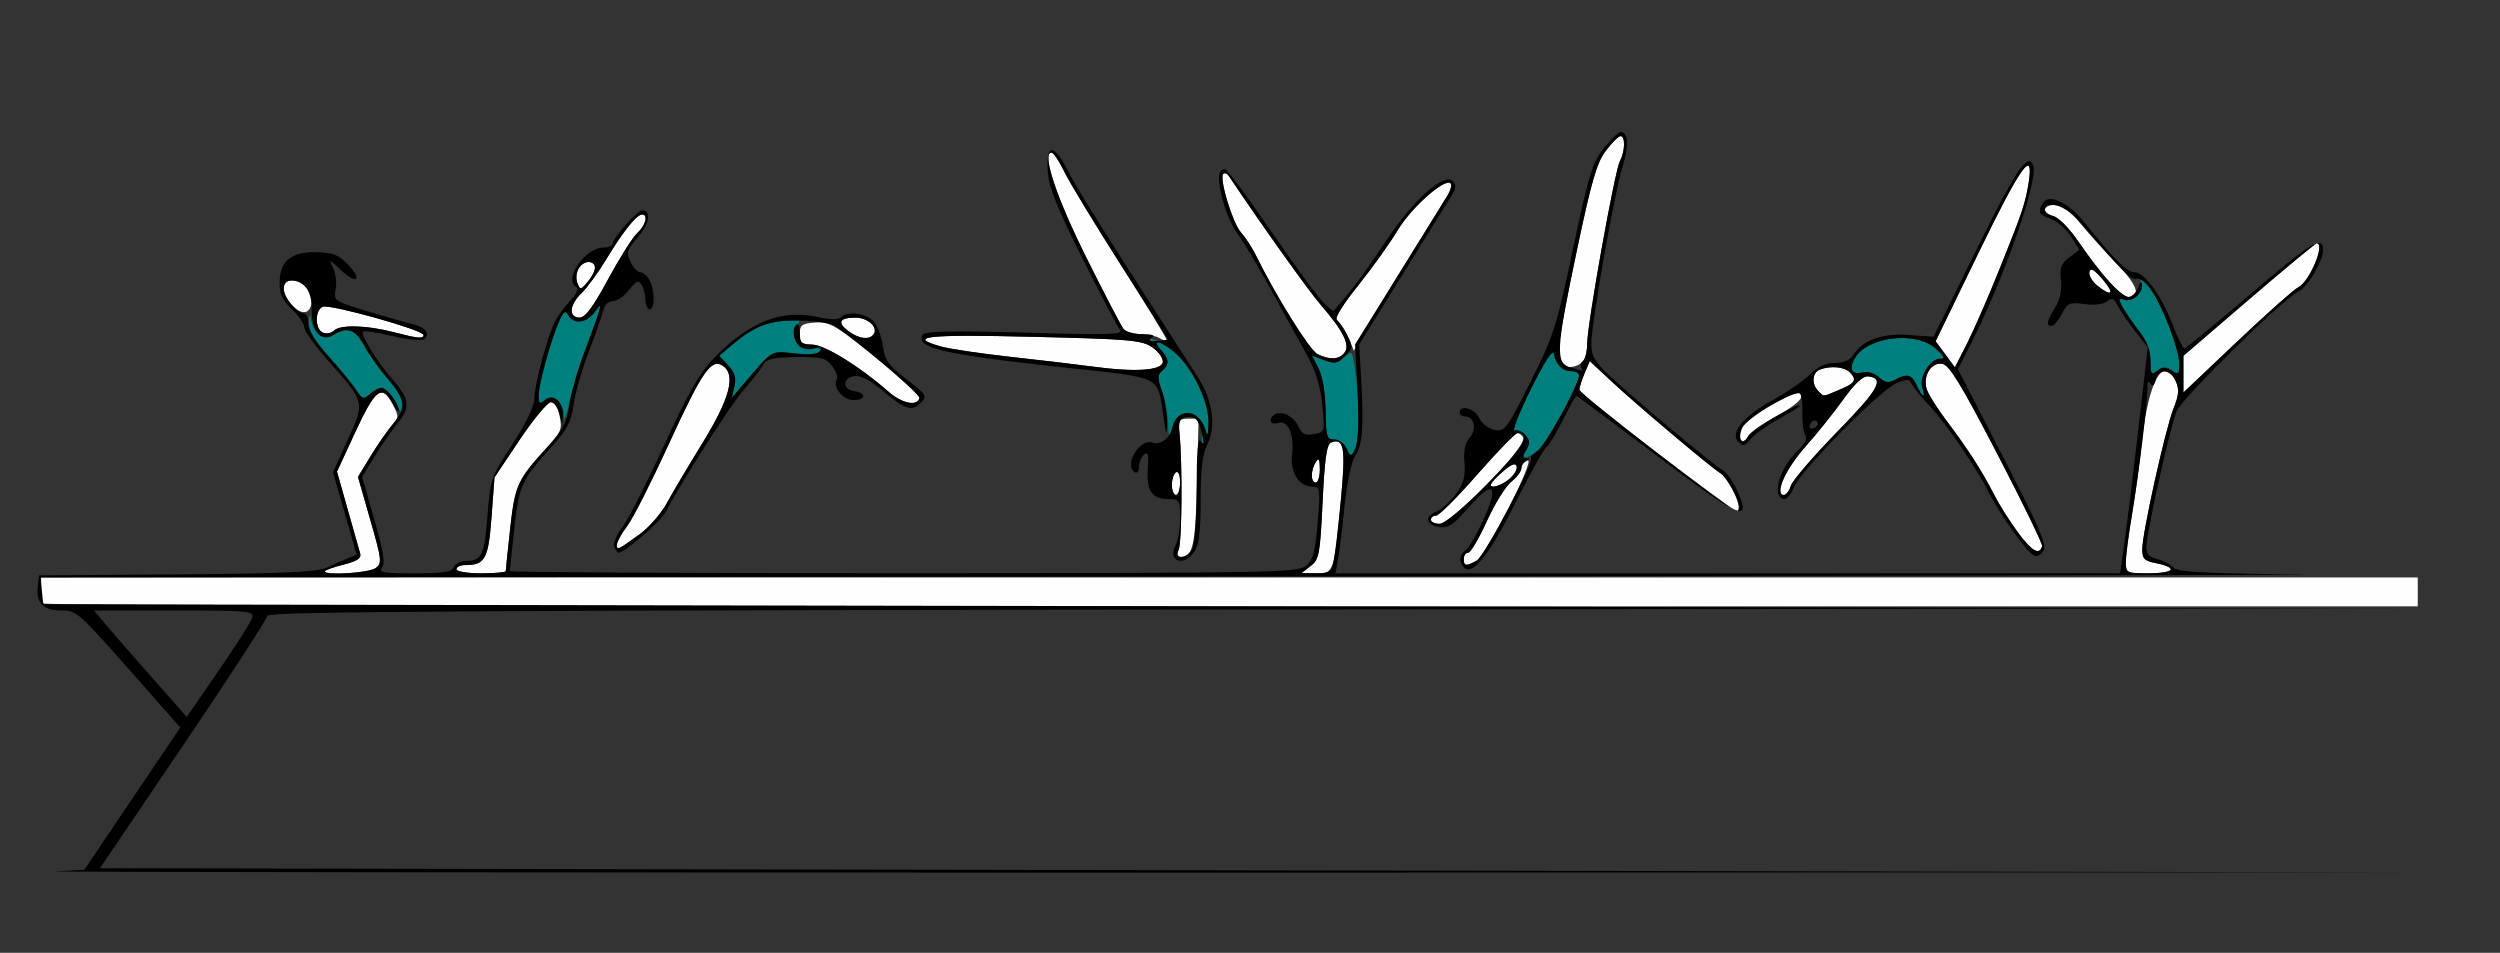 <?xml version="1.0" encoding="UTF-8" standalone="no"?>
<!-- Created with Inkscape (http://www.inkscape.org/) -->

<svg
   xmlns:dc="http://purl.org/dc/elements/1.1/"
   xmlns:cc="http://creativecommons.org/ns#"
   xmlns:rdf="http://www.w3.org/1999/02/22-rdf-syntax-ns#"
   xmlns:svg="http://www.w3.org/2000/svg"
   xmlns="http://www.w3.org/2000/svg"
   xmlns:sodipodi="http://sodipodi.sourceforge.net/DTD/sodipodi-0.dtd"
   xmlns:inkscape="http://www.inkscape.org/namespaces/inkscape"
   id="svg3484"
   version="1.1"
   inkscape:version="0.91 r13725"
   width="568.224"
   height="216.562"
   viewBox="0 0 568.224 216.562"
   sodipodi:docname="bb730802.svg">
  <rect x="0" y="0" width="568.224" height="216.562" fill="#333333" stroke="none"/>
  <defs
     id="defs3488" />
  <sodipodi:namedview
     pagecolor="#ffffff"
     bordercolor="#666666"
     borderopacity="1"
     objecttolerance="10"
     gridtolerance="10"
     guidetolerance="10"
     inkscape:pageopacity="0"
     inkscape:pageshadow="2"
     inkscape:window-width="1268"
     inkscape:window-height="839"
     id="namedview3486"
     showgrid="false"
     inkscape:zoom="1.0999178"
     inkscape:cx="308.7553"
     inkscape:cy="119.3294"
     inkscape:window-x="0"
     inkscape:window-y="0"
     inkscape:window-maximized="0"
     inkscape:current-layer="svg3484" />
  <g
     id="g3504">
    <path
       style="fill:#fefefe"
       d="m 9.969,137.188 c -0.343,-0.344 -0.623,-1.82 -0.623,-3.281 l 0,-2.656 270.093,0 270.093,0 0,3.281 0,3.281 -269.47,0 c -148.209,0 -269.751,-0.281 -270.093,-0.625 z m 63.863,-7.33 c 0,-0.25 1.904,-0.936 4.231,-1.524 3.207,-0.81 4.124,-1.437 3.786,-2.592 -0.245,-0.838 -1.527,-5.353 -2.85,-10.033 l -2.405,-8.51 4.195,-9.068 c 4.541,-9.815 6.06,-10.914 8.512,-6.159 1.412,2.738 1.392,3.026 -0.341,4.922 -1.012,1.108 -3.135,4.149 -4.718,6.758 l -2.877,4.745 2.805,9.777 c 2.625,9.15 2.702,9.853 1.195,10.958 -1.501,1.101 -11.533,1.732 -11.533,0.726 z M 103.738,129.375 c 0,-0.516 0.869,-0.938 1.931,-0.938 4.59,0 5.331,-1.335 6.045,-10.887 l 0.676,-9.041 5.721,-8.552 c 3.147,-4.703 6.335,-8.552 7.085,-8.552 0.806,0 1.635,1.333 2.029,3.263 0.603,2.956 0.291,3.665 -3.307,7.523 -6.191,6.64 -6.892,8.224 -7.965,18.005 -0.549,5.007 -0.999,9.331 -0.999,9.609 0,0.278 -2.523,0.506 -5.607,0.506 -3.115,0 -5.607,-0.417 -5.607,-0.938 z m 194.155,-0.725 c 1.935,-1.494 2.147,-2.636 2.719,-14.597 0.471,-9.86 0.936,-13.098 1.936,-13.483 2.923,-1.125 3.341,1.219 2.258,12.663 -1.62,17.116 -1.609,17.083 -5.624,17.058 l -3.388,-0.021 2.099,-1.621 z m 185.287,-0.916 c 0.002,-1.418 0.613,-6.164 1.358,-10.547 0.745,-4.383 1.79,-12.018 2.322,-16.967 1.466,-13.652 4.888,-19.697 7.676,-13.559 0.814,1.792 0.704,3.126 -0.51,6.17 -1.848,4.632 -7.111,28.314 -7.111,31.995 0,2.215 0.471,2.676 3.271,3.203 4.995,0.94 3.896,2.282 -1.869,2.282 -4.985,0 -5.14,-0.078 -5.137,-2.578 z m -150.47,-0.703 c 0,-0.773 0.444,-1.406 0.988,-1.406 0.543,0 2.451,-3.221 4.239,-7.157 1.788,-3.936 4.288,-7.975 5.554,-8.974 1.267,-0.999 2.303,-2.374 2.303,-3.055 0,-0.681 0.627,-1.479 1.393,-1.774 2.009,-0.773 -9.376,21.602 -11.599,22.796 -2.428,1.303 -2.878,1.236 -2.878,-0.429 z m -64.82,-2.109 c 0.761,-1.559 0.893,-19.495 0.194,-26.484 -0.296,-2.96 -0.1,-3.281 2.001,-3.281 l 2.329,0 -0.321,14.062 c -0.327,14.346 -0.938,17.344 -3.535,17.344 -1.081,0 -1.258,-0.433 -0.668,-1.641 z m 190.826,-3.818 c -1.858,-2.497 -4.321,-6.394 -5.474,-8.66 -2.72,-5.348 -5.989,-10.428 -10.824,-16.819 -2.145,-2.836 -4.179,-6.09 -4.52,-7.23 -0.887,-2.97 1.024,-6.074 3.52,-5.717 1.617,0.231 4.212,4.467 12.527,20.448 5.768,11.086 10.368,20.552 10.222,21.035 -0.636,2.11 -2.3,1.177 -5.45,-3.056 z m -318.53,2.661 c 0,-0.593 1.05,-2.459 2.333,-4.146 1.283,-1.687 5.505,-9.991 9.382,-18.453 7.68,-16.762 9.736,-19.764 12.364,-18.053 3.081,2.006 1.664,7.403 -4.626,17.628 -3.186,5.178 -6.824,11.314 -8.084,13.634 -1.26,2.32 -4.018,5.484 -6.129,7.031 -4.758,3.488 -5.239,3.704 -5.239,2.359 z M 325.234,118.125 c 0,-0.516 0.532,-0.938 1.183,-0.938 0.651,0 4.872,-4.219 9.38,-9.375 4.508,-5.156 8.615,-9.375 9.127,-9.375 0.511,0 1.153,0.583 1.425,1.294 0.7,1.829 -16.656,19.331 -19.169,19.331 -1.07,0 -1.946,-0.422 -1.946,-0.938 z m 51.214,-15.335 c -9.613,-7.293 -17.479,-13.681 -17.481,-14.197 -0.002,-0.516 0.531,-2.195 1.185,-3.732 l 1.188,-2.794 5.078,4.737 c 5.599,5.222 22.628,19.579 24.603,20.741 2.3,1.353 5.449,8.867 3.606,8.604 -0.386,-0.055 -8.566,-6.067 -18.179,-13.359 z m -110.092,7.421 c 0,-1.259 0.421,-2.549 0.935,-2.868 0.545,-0.338 0.935,0.615 0.935,2.288 0,1.577 -0.421,2.868 -0.935,2.868 -0.514,0 -0.935,-1.03 -0.935,-2.288 z m 138.318,1.412 c 0,-2.351 2.31,-6.371 6.073,-10.57 2.286,-2.551 5.956,-7.135 8.154,-10.188 2.786,-3.867 4.541,-5.479 5.793,-5.317 3.72,0.481 2.32,2.949 -7.204,12.699 -5.39,5.518 -10.086,10.982 -10.436,12.142 -0.622,2.061 -2.38,2.972 -2.38,1.233 z m -63.602,-3.99 c 2.261,-2.061 3.345,-2.562 3.637,-1.683 0.497,1.497 -3.158,4.685 -5.326,4.646 -1.073,-0.019 -0.568,-0.906 1.689,-2.964 z m -42.926,0.413 c 0.007,-0.902 0.422,-2.273 0.92,-3.047 0.687,-1.067 0.909,-0.671 0.92,1.641 0.007,1.676 -0.406,3.047 -0.92,3.047 -0.514,0 -0.928,-0.738 -0.92,-1.641 z m 97.182,-9.141 c 0,-2.053 3.032,-4.766 8.348,-7.468 5.416,-2.753 5.67,-2.802 5.67,-1.1 0,0.702 -2.552,2.64 -5.671,4.308 -3.119,1.668 -5.898,3.625 -6.175,4.349 -0.669,1.749 -2.173,1.688 -2.173,-0.089 z M 201.869,88.965 c -6.478,-5.696 -14.458,-10.61 -17.29,-10.647 -2.358,-0.031 -2.804,-0.409 -2.804,-2.38 0,-2.003 0.476,-2.383 3.271,-2.611 3.625,-0.296 4.747,0.383 16.696,10.111 4.117,3.352 7.374,6.516 7.237,7.031 -0.525,1.982 -3.978,1.251 -7.111,-1.504 z M 413.271,88.875 c -1.583,-1.588 -1.392,-4.195 0.357,-4.868 2.382,-0.917 5.537,-0.657 6.746,0.556 1.769,1.774 1.36,2.5 -2.264,4.019 -4.041,1.694 -3.478,1.66 -4.839,0.294 z m 82.991,-3.829 0,-4.174 14.877,-12.78 C 519.321,61.063 526.26,55.312 526.559,55.312 c 2.05,0 -1.649,8.796 -4.203,9.995 -0.922,0.433 -7.17,5.99 -13.885,12.35 l -12.209,11.564 0,-4.174 z M 248.598,83.352 c -3.341,-0.455 -11.752,-1.451 -18.692,-2.214 -6.939,-0.763 -14.194,-1.843 -16.121,-2.4 -7.861,-2.271 -3.069,-2.77 21.028,-2.186 22.3,0.54 24.771,0.762 27.152,2.433 1.454,1.021 2.49,2.525 2.328,3.381 -0.353,1.862 -6.447,2.245 -15.695,0.987 z M 354.829,82.812 c -1.24,-1.244 -0.551,-6.271 3.509,-25.585 3.381,-16.085 4.59,-20.261 6.653,-22.974 1.387,-1.824 2.892,-3.316 3.345,-3.316 1.127,0 1.038,3.471 -0.146,5.691 -1.177,2.205 -7.441,37.111 -7.441,41.462 0,1.703 -0.505,3.603 -1.121,4.222 -1.222,1.226 -3.806,1.495 -4.798,0.5 z m 87.308,-2.279 -2.192,-2.974 9.701,-19.981 c 9.645,-19.866 12.668,-24.111 11.459,-16.094 -0.33,2.191 -1.133,5.461 -1.782,7.266 -2.872,7.976 -9.709,24.369 -12.233,29.332 l -2.76,5.426 -2.192,-2.974 z m -142.707,-0.057 c -1.743,-0.848 -9.436,-13.194 -13.927,-22.351 -0.885,-1.805 -2.428,-4.181 -3.429,-5.281 -1.918,-2.107 -5.02,-12.325 -4.041,-13.308 0.315,-0.316 0.866,-0.139 1.224,0.394 7.894,11.774 18.17,26.177 21.007,29.445 5.111,5.887 6.699,9.144 5.288,10.849 -1.274,1.54 -3.302,1.624 -6.123,0.253 z m 7.135,-3.548 c -0.637,-1.542 -1.713,-3.266 -2.392,-3.832 -0.983,-0.818 -0.057,-2.497 4.54,-8.234 3.176,-3.964 7.222,-9.619 8.991,-12.568 3.095,-5.158 10.721,-11.907 12.002,-10.622 0.341,0.342 -4.6e-4,1.627 -0.758,2.857 -0.757,1.23 -5.238,8.483 -9.957,16.119 -4.719,7.635 -9.185,15.053 -9.924,16.483 l -1.344,2.601 -1.158,-2.804 z m -43.04,-0.09 c -0.756,-0.48 -2.69,-0.879 -4.298,-0.887 -1.608,-0.008 -3.348,-0.542 -3.867,-1.186 -0.519,-0.645 -4.31,-7.922 -8.423,-16.172 -6.874,-13.786 -10.23,-23.906 -7.927,-23.906 0.443,0 1.762,1.974 2.93,4.387 1.169,2.413 6.954,11.951 12.856,21.197 5.902,9.246 10.59,16.952 10.418,17.125 -0.172,0.173 -0.932,-0.078 -1.688,-0.558 z M 89.252,75.447 c -5.97,-1.539 -11.944,-1.684 -13.302,-0.323 -0.582,0.584 -1.718,0.808 -2.523,0.498 -1.873,-0.721 -1.913,-5.197 -0.052,-5.913 1.657,-0.638 22.886,5.313 22.886,6.416 0,0.941 -1.165,0.829 -7.009,-0.678 z M 192.715,75.178 c -2.489,-1.921 -1.874,-2.99 1.719,-2.99 2.748,0 5.159,2.135 4.19,3.709 -0.901,1.462 -3.491,1.147 -5.909,-0.719 z m -62.808,-4.702 c 0,-0.941 1.017,-2.67 2.26,-3.841 1.243,-1.171 3.829,-4.725 5.748,-7.898 3.744,-6.192 6.801,-9.987 8.044,-9.987 1.445,0 0.777,2.517 -1.126,4.245 -1.044,0.947 -4.016,5.653 -6.606,10.458 -3.437,6.377 -5.196,8.735 -6.514,8.735 -1.125,0 -1.805,-0.645 -1.805,-1.712 z M 66.414,69.434 C 63.929,66.941 63.858,63.75 66.288,63.75 c 2.474,0 4.899,2.643 4.556,4.965 -0.398,2.698 -2.17,2.986 -4.431,0.718 z m 412.901,-5.461 c -1.73,-1.94 -4.801,-5.96 -6.824,-8.932 -2.151,-3.16 -4.593,-5.635 -5.882,-5.959 -2.821,-0.71 -2.171,-2.746 0.784,-2.455 1.324,0.13 3.566,1.844 5.504,4.206 1.799,2.192 5.494,6.286 8.21,9.096 4.67,4.831 5.638,7.571 2.675,7.571 -0.727,0 -2.738,-1.587 -4.469,-3.528 z m -2.68,0.903 c -1.143,-0.928 -1.925,-2.317 -1.739,-3.087 0.243,-1.008 1.084,-0.535 3,1.687 2.867,3.325 2.124,4.15 -1.261,1.4 z M 131.229,64.326 c -0.784,-2.022 0.627,-4.794 2.44,-4.794 1.998,0 2.032,1.906 0.076,4.311 -1.723,2.119 -1.871,2.148 -2.516,0.483 z"
       id="path3512"
       inkscape:connector-curvature="0" />
    <path
       style="fill:#007f7f"
       d="m 306.05,101.928 c -0.519,-1.185 -1.719,-2.064 -2.781,-2.038 -1.685,0.041 -1.878,-0.602 -1.977,-6.602 -0.067,-4.078 -0.691,-7.776 -1.613,-9.565 l -1.504,-2.917 2.735,1.035 c 2.273,0.861 3.046,0.752 4.581,-0.641 1.809,-1.642 1.86,-1.587 2.509,2.756 1.013,6.777 0.964,16.637 -0.092,18.441 -0.861,1.472 -1.026,1.43 -1.859,-0.469 z m 40.849,0.336 c 0.885,-1.422 0.855,-2.119 -0.142,-3.324 -0.694,-0.839 -1.814,-1.312 -2.489,-1.053 -0.675,0.26 0.97,-3.967 3.654,-9.393 2.997,-6.057 5.011,-9.209 5.216,-8.164 0.548,2.787 2.223,4.221 4.437,3.797 1.82,-0.349 1.981,-0.135 1.283,1.707 -2.236,5.899 -7.659,15.452 -9.511,16.753 -2.83,1.988 -3.808,1.859 -2.449,-0.323 z M 273.202,98.556 c 0.297,-5.754 -5.41,-6.546 -6.966,-0.967 -0.506,1.813 -0.655,1.521 -0.763,-1.495 -0.074,-2.062 -0.694,-5.324 -1.379,-7.248 -1.046,-2.94 -1.04,-3.668 0.041,-4.568 1.928,-1.605 1.563,-3.298 -1.177,-5.46 -3.317,-2.617 -1.41,-2.479 2.529,0.184 6.312,4.267 11.171,16.21 8.525,20.954 -0.813,1.457 -0.945,1.227 -0.81,-1.399 z M 128.149,94.568 c -0.15,-3.322 -2.408,-5.22 -4.317,-3.63 -1.179,0.982 -1.402,0.813 -1.402,-1.06 0,-2.574 2.947,-13.181 4.733,-17.033 0.998,-2.153 1.362,-2.363 2.026,-1.172 1.175,2.106 4.107,1.78 5.911,-0.657 1.404,-1.897 1.51,-1.92 1.049,-0.234 -0.282,1.031 -1.647,4.828 -3.034,8.438 -1.387,3.609 -3.046,9.094 -3.688,12.188 -0.642,3.094 -1.217,4.516 -1.279,3.162 z M 89.878,91.38 c -1.416,-3.118 -3.562,-3.849 -5.673,-1.932 -1.603,1.455 -1.804,1.401 -3.291,-0.874 -0.871,-1.333 -3.662,-4.726 -6.202,-7.54 -3.355,-3.716 -4.584,-5.819 -4.491,-7.684 0.104,-2.106 0.199,-2.201 0.523,-0.527 0.615,3.172 2.862,4.645 5.02,3.293 3.089,-1.935 5.034,-1.276 6.967,2.361 1.016,1.912 3.425,5.313 5.353,7.557 1.928,2.244 3.505,4.898 3.505,5.898 0,2.427 -0.42,2.291 -1.711,-0.552 z m 77.039,-3.541 c 0.45,-1.97 0.091,-3.174 -1.43,-4.799 l -2.031,-2.169 2.963,-2.501 c 4.051,-3.419 7.155,-4.903 11.917,-5.697 3.932,-0.656 4.006,-0.622 2.811,1.299 -1.683,2.703 0.04,5.309 3.351,5.067 1.539,-0.112 2.229,0.195 1.843,0.821 -0.383,0.621 -2.551,0.8 -5.721,0.472 -5.545,-0.574 -4.853,-0.986 -11.517,6.855 l -2.789,3.281 0.601,-2.63 z m 268.767,-0.182 c -1.173,-2.583 -2.16,-2.847 -4.982,-1.332 -1.474,0.792 -2.269,0.664 -3.646,-0.586 -1.01,-0.917 -2.571,-1.386 -3.66,-1.1 -2.414,0.633 -3.207,-0.628 -1.916,-3.047 2.686,-5.034 13.797,-6.483 18.421,-2.402 2.059,1.817 2.275,2.32 1.008,2.344 -2.231,0.041 -4.759,4.171 -4.008,6.546 0.846,2.675 0.067,2.404 -1.217,-0.423 z m 53.101,-5.717 c 0,-2.304 -0.854,-4.482 -2.669,-6.805 -1.468,-1.879 -3.143,-4.324 -3.722,-5.434 -0.91,-1.743 -0.825,-1.957 0.631,-1.575 2.131,0.559 4.28,-1.955 3.529,-4.13 -0.314,-0.909 0.48,-0.387 1.764,1.16 2.81,3.385 7.009,13.996 7.009,17.713 0,2.331 -0.189,2.515 -1.478,1.443 -1.164,-0.969 -1.859,-0.991 -3.271,-0.107 -1.644,1.03 -1.793,0.841 -1.793,-2.265 z"
       id="path3508"
       inkscape:connector-curvature="0" />
    <path
       style="fill:#000000"
       d="M 12.617,198.034 19.159,197.69 30.069,181.523 40.979,165.356 30.686,153.694 C 17.517,138.772 17.492,138.75 13.705,138.75 c -3.834,0 -5.535,-1.769 -5.128,-5.334 l 0.301,-2.635 31.308,-0.232 c 24.612,-0.183 31.908,-0.515 34.112,-1.554 1.542,-0.727 3.697,-1.677 4.788,-2.111 l 1.985,-0.79 -2.694,-9.375 -2.694,-9.375 3.361,-7.409 c 3.933,-8.668 4,-8.395 -4.41,-17.899 -3.012,-3.404 -5.476,-6.843 -5.476,-7.642 0,-0.8 -1.262,-2.636 -2.804,-4.081 -2.111,-1.978 -2.804,-3.461 -2.804,-6.001 0,-4.963 2.569,-7.117 8.336,-6.986 3.799,0.086 5.09,0.586 7.191,2.786 3.455,3.618 2.032,4.682 -1.639,1.227 -2.636,-2.482 -2.805,-2.532 -1.765,-0.52 0.632,1.223 0.91,3.428 0.616,4.9 -0.526,2.638 -0.423,2.71 7.149,4.996 4.225,1.276 8.843,2.598 10.262,2.938 2.959,0.71 4.101,2.054 2.829,3.33 -0.547,0.549 -3.269,0.324 -7.225,-0.596 -3.491,-0.812 -6.556,-1.267 -6.811,-1.011 -0.659,0.661 3.268,6.962 6.928,11.114 3.678,4.173 3.864,6.206 0.891,9.769 -1.216,1.458 -3.516,4.785 -5.112,7.395 l -2.901,4.745 2.779,9.686 c 2.105,7.338 2.524,9.994 1.726,10.958 -0.873,1.056 0.383,1.272 7.373,1.272 6.627,0 8.54,-0.3 8.964,-1.406 0.296,-0.773 1.497,-1.413 2.67,-1.421 3.713,-0.025 4.274,-1.167 4.973,-10.13 0.664,-8.519 0.806,-8.928 5.679,-16.406 3.198,-4.907 5.004,-8.683 5.015,-10.484 0.019,-3.17 2.945,-14.027 4.7,-17.442 0.634,-1.233 2.187,-3.356 3.452,-4.718 1.47,-1.582 1.934,-2.701 1.288,-3.102 -2.903,-1.8 2.116,-8.954 6.283,-8.954 1.128,0 2.052,-0.407 2.052,-0.905 0,-1.226 5.583,-7.533 6.668,-7.533 2.174,0 1.721,3.058 -0.895,6.047 -2.52,2.88 -2.713,3.504 -1.735,5.62 0.606,1.309 1.612,2.384 2.236,2.388 0.624,0.004 1.571,0.823 2.103,1.821 1.235,2.314 1.256,6.624 0.033,6.624 -0.514,0 -0.941,-0.949 -0.949,-2.109 -0.007,-1.16 -0.403,-2.726 -0.878,-3.48 -0.711,-1.127 -1.217,-0.919 -2.857,1.172 -1.096,1.398 -2.755,2.542 -3.686,2.542 -0.987,0 -1.896,0.879 -2.181,2.109 -0.269,1.16 -1.752,5.392 -3.296,9.404 -1.544,4.012 -3.102,9.437 -3.461,12.056 -0.537,3.917 -1.454,5.649 -5.169,9.765 -6.729,7.453 -7.214,8.531 -8.3,18.426 -0.549,5.007 -0.999,9.331 -0.999,9.609 0,0.278 40.269,0.492 89.486,0.475 84.174,-0.029 89.603,-0.13 91.463,-1.689 1.611,-1.351 2.102,-3.165 2.654,-9.813 0.637,-7.673 0.57,-8.155 -1.131,-8.155 -3.081,0 -5.17,-3.22 -4.686,-7.224 0.563,-4.661 -0.891,-7.985 -3.175,-7.258 -1.797,0.572 -2.394,-0.923 -0.77,-1.93 1.593,-0.988 4.328,0.394 5.385,2.72 0.795,1.751 1.528,2.109 3.529,1.726 2.52,-0.483 2.524,-0.496 1.895,-6.681 -0.455,-4.476 -1.501,-7.758 -3.769,-11.822 -1.727,-3.094 -5.454,-9.844 -8.282,-15 C 285.656,60 282.42,54.607 281.294,53.172 c -1.126,-1.435 -2.652,-4.929 -3.39,-7.764 -1.284,-4.931 -1.124,-6.97 0.546,-6.97 0.423,0 5.193,6.436 10.601,14.303 5.407,7.866 10.757,15.143 11.889,16.17 l 2.057,1.868 3.219,-3.748 c 1.771,-2.062 5.75,-7.599 8.843,-12.305 6.092,-9.269 13.132,-15.57 15.143,-13.554 0.816,0.819 0.741,1.632 -0.309,3.336 -0.763,1.239 -5.792,9.345 -11.175,18.014 l -9.787,15.761 0.399,7.031 c 0.66,11.626 0.38,15.71 -1.248,18.203 -0.932,1.427 -1.921,6.014 -2.487,11.536 -0.517,5.042 -1.193,10.538 -1.502,12.214 l -0.562,3.047 89.171,0 89.171,0 1.032,-7.266 c 0.568,-3.996 1.983,-15.553 3.145,-25.683 l 2.113,-18.417 -2.825,-3.614 c -1.554,-1.988 -3.336,-4.591 -3.96,-5.784 -0.916,-1.752 -1.394,-1.954 -2.481,-1.05 -0.81,0.675 -2.838,0.92 -5.096,0.616 -3.42,-0.46 -3.874,-0.265 -5.155,2.222 -0.773,1.499 -1.815,2.726 -2.316,2.726 -1.322,0 -1.123,-1.045 0.804,-4.219 1.121,-1.846 1.57,-3.982 1.309,-6.217 -0.325,-2.781 0.021,-3.722 1.894,-5.139 l 2.292,-1.735 -1.97,-3.044 c -1.083,-1.674 -3.126,-3.453 -4.54,-3.953 -2.706,-0.957 -3.034,-1.633 -1.766,-3.639 1.366,-2.161 5.657,-0.172 9.291,4.307 7.128,8.785 9.797,11.45 11.461,11.45 2.308,0 6.105,5.187 8.683,11.863 1.164,3.014 2.378,5.48 2.698,5.48 0.32,0 7.127,-5.616 15.127,-12.479 13.612,-11.678 16.422,-13.377 16.422,-9.928 0,2.419 -3.525,8.43 -5.478,9.342 -3.526,1.647 -26.556,24.237 -27.832,27.301 -1.489,3.574 -6.877,27.807 -6.877,30.929 0,1.568 0.69,2.304 2.57,2.742 1.414,0.329 3.032,1.175 3.597,1.878 0.817,1.017 6.658,1.333 28.505,1.543 15.113,0.145 -94.196,0.362 -242.909,0.483 L 9.227,131.25 9.52,134.297 9.813,137.344 279.907,137.815 550,138.286 305.374,138.518 c -198.547,0.188 -244.626,0.459 -244.626,1.437 0,0.663 -8.558,13.846 -19.018,29.297 L 22.711,197.344 286.356,197.815 550,198.286 278.037,198.332 C 128.458,198.357 9.019,198.223 12.617,198.034 Z M 57.322,140.391 C 57.737,138.869 56.449,138.75 39.564,138.75 l -18.205,0 2.638,3.154 c 1.451,1.734 6.195,7.18 10.542,12.1 l 7.904,8.947 7.215,-10.46 c 3.968,-5.753 7.417,-11.198 7.663,-12.1 z m 28.044,-11.259 c 1.507,-1.105 1.431,-1.808 -1.195,-10.958 l -2.805,-9.777 2.901,-4.745 c 1.595,-2.61 3.896,-5.937 5.112,-7.395 3.024,-3.625 2.791,-5.467 -1.294,-10.222 -1.928,-2.244 -4.336,-5.645 -5.353,-7.557 -1.944,-3.658 -3.878,-4.297 -7.028,-2.323 C 72.972,77.865 70.791,75.279 70.858,70.41 70.915,66.246 69.202,63.75 66.288,63.75 c -1.179,0 -1.802,0.648 -1.802,1.875 0,1.953 3.05,5.625 4.673,5.625 0.514,0 0.935,1.05 0.935,2.334 0,1.482 1.686,4.202 4.618,7.45 2.54,2.814 5.331,6.207 6.202,7.54 1.439,2.203 1.728,2.293 3.165,0.988 0.87,-0.79 2.051,-1.436 2.624,-1.436 1.178,0 3.971,3.662 3.914,5.13 -0.021,0.53 -0.665,-0.197 -1.432,-1.615 -2.367,-4.376 -3.925,-3.171 -8.395,6.49 l -4.195,9.068 2.405,8.51 c 1.323,4.681 2.605,9.196 2.85,10.033 0.337,1.154 -0.579,1.781 -3.786,2.592 -2.327,0.588 -4.231,1.274 -4.231,1.524 0,1.006 10.033,0.375 11.533,-0.726 z m 29.588,0.675 c 0,-0.278 0.449,-4.602 0.999,-9.609 1.086,-9.895 1.571,-10.973 8.3,-18.426 3.716,-4.116 4.632,-5.847 5.169,-9.765 0.359,-2.619 1.91,-8.044 3.446,-12.056 1.536,-4.012 3.018,-8.138 3.294,-9.169 0.451,-1.69 0.346,-1.666 -1.061,0.234 -1.804,2.437 -4.736,2.763 -5.911,0.657 -0.665,-1.191 -1.029,-0.981 -2.026,1.172 -1.786,3.852 -4.733,14.459 -4.733,17.033 0,1.873 0.223,2.042 1.402,1.06 1.96,-1.632 4.241,0.389 4.095,3.63 -0.107,2.373 -0.133,2.36 -0.71,-0.349 -0.341,-1.598 -1.201,-2.812 -1.992,-2.812 -0.766,0 -3.967,3.848 -7.114,8.552 l -5.721,8.552 -0.676,9.041 c -0.714,9.552 -1.455,10.887 -6.045,10.887 -1.062,0 -1.931,0.422 -1.931,0.938 0,0.521 2.492,0.938 5.607,0.938 3.084,0 5.607,-0.228 5.607,-0.506 z m 188.206,-2.451 c 0.324,-1.626 1.065,-7.981 1.646,-14.122 1.083,-11.444 0.665,-13.789 -2.258,-12.663 -1,0.385 -1.465,3.623 -1.936,13.483 -0.572,11.962 -0.785,13.103 -2.719,14.597 l -2.099,1.621 3.388,0.021 c 3.06,0.019 3.445,-0.266 3.977,-2.936 z m 190.298,2.124 c 0,-0.458 -1.472,-1.11 -3.271,-1.449 -2.8,-0.527 -3.271,-0.988 -3.271,-3.203 0,-3.682 5.263,-27.363 7.111,-31.995 1.214,-3.044 1.324,-4.378 0.51,-6.17 -1.272,-2.8 -3.874,-2.989 -4.567,-0.333 -0.356,1.367 -0.724,1.606 -1.224,0.794 -0.449,-0.729 -0.7,-0.323 -0.675,1.093 0.058,3.222 -1.941,19.616 -3.532,28.972 -0.745,4.383 -1.357,9.129 -1.358,10.547 -0.003,2.5 0.152,2.578 5.137,2.578 2.827,0 5.14,-0.375 5.14,-0.833 z m -193.472,-22.839 c -0.011,-2.312 -0.233,-2.708 -0.92,-1.641 -1.187,1.843 -1.187,4.688 0,4.688 0.514,0 0.928,-1.371 0.92,-3.047 z m 8.764,-10.025 c 0.024,-2.35 -0.136,-7.436 -0.355,-11.303 l -0.399,-7.031 9.787,-15.761 c 5.383,-8.668 10.407,-16.766 11.164,-17.994 0.757,-1.228 1.098,-2.512 0.758,-2.854 -1.281,-1.285 -8.907,5.465 -12.002,10.622 -1.769,2.949 -5.826,8.618 -9.016,12.598 -3.189,3.98 -5.394,7.487 -4.9,7.794 0.494,0.306 1.565,1.851 2.38,3.432 1.401,2.717 1.375,2.982 -0.472,4.834 -1.688,1.694 -2.332,1.817 -4.737,0.906 l -2.783,-1.054 1.504,2.917 c 0.922,1.789 1.546,5.487 1.613,9.565 0.099,6.001 0.291,6.644 1.977,6.602 1.062,-0.026 2.261,0.853 2.781,2.038 0.812,1.853 1.01,1.911 1.785,0.522 0.479,-0.859 0.891,-3.484 0.915,-5.834 z M 522.356,65.307 c 2.554,-1.199 6.253,-9.995 4.203,-9.995 -0.299,0 -7.238,5.751 -15.421,12.78 l -14.877,12.78 0,4.174 0,4.174 12.209,-11.564 c 6.715,-6.36 12.964,-11.918 13.885,-12.35 z m -28.823,18.898 c 1.609,1.008 1.793,0.851 1.793,-1.519 0,-3.244 -3.812,-13.215 -6.499,-17 -1.101,-1.551 -2.535,-2.574 -3.232,-2.306 -1.133,0.436 -2.938,-1.384 -13.345,-13.455 -2.643,-3.066 -6.769,-4.424 -7.469,-2.458 -0.208,0.583 0.615,1.31 1.827,1.615 1.289,0.325 3.731,2.799 5.882,5.959 4.898,7.198 9.667,12.46 11.293,12.46 0.728,0 1.704,-0.949 2.168,-2.109 0.572,-1.427 0.864,-1.616 0.904,-0.584 0.079,2.039 -2.369,3.976 -4.156,3.288 -1.211,-0.466 -1.265,-0.227 -0.344,1.536 0.6,1.149 2.292,3.626 3.76,5.504 1.849,2.367 2.669,4.49 2.669,6.912 0,3.081 0.175,3.349 1.478,2.265 1.164,-0.969 1.859,-0.991 3.271,-0.107 z M 305.552,80.224 c 1.41,-1.705 -0.177,-4.961 -5.288,-10.849 -2.837,-3.267 -13.113,-17.671 -21.007,-29.445 -0.358,-0.533 -0.908,-0.711 -1.224,-0.394 -0.98,0.983 2.123,11.201 4.041,13.308 1.001,1.1 2.544,3.476 3.429,5.281 4.491,9.158 12.183,21.504 13.927,22.351 2.82,1.371 4.848,1.288 6.123,-0.253 z M 96.262,76.126 c 0,-1.103 -21.229,-7.054 -22.886,-6.416 -1.861,0.716 -1.821,5.192 0.052,5.913 0.806,0.31 1.941,0.086 2.523,-0.498 1.357,-1.361 7.332,-1.216 13.302,0.323 5.844,1.507 7.009,1.62 7.009,0.678 z M 138.226,63.452 c 2.59,-4.804 5.562,-9.51 6.606,-10.458 1.903,-1.728 2.571,-4.245 1.126,-4.245 -1.243,0 -4.299,3.795 -8.044,9.987 -1.918,3.173 -4.505,6.727 -5.748,7.898 -2.753,2.595 -2.995,5.553 -0.454,5.553 1.318,0 3.076,-2.358 6.514,-8.735 z m 339.67,0.023 c -1.916,-2.222 -2.757,-2.695 -3,-1.687 -0.186,0.77 0.597,2.159 1.739,3.087 3.385,2.75 4.128,1.925 1.261,-1.4 z M 135.233,60.561 c -0.507,-1.526 -2.649,-1.249 -3.738,0.483 -0.523,0.832 -0.643,2.309 -0.266,3.281 0.645,1.664 0.793,1.636 2.516,-0.483 1.007,-1.238 1.676,-2.715 1.488,-3.281 z m 196.829,67.272 c -0.347,-0.908 0.037,-2.002 0.935,-2.66 0.839,-0.615 2.767,-3.896 4.286,-7.292 3.523,-7.876 1.993,-8.913 -3.577,-2.426 -3.146,3.664 -4.502,4.589 -6.394,4.363 -3.16,-0.378 -3.735,-2.399 -0.985,-3.46 1.198,-0.462 3.229,-2.258 4.513,-3.99 1.831,-2.47 2.265,-4.022 2.013,-7.195 -0.22,-2.777 0.154,-4.572 1.193,-5.724 1.672,-1.853 1.081,-4.762 -0.968,-4.762 -0.716,0 -1.302,-0.422 -1.302,-0.938 0,-1.877 3.466,-0.878 4.447,1.282 0.568,1.25 2.086,2.426 3.474,2.693 2.333,0.447 2.771,-0.137 8.158,-10.892 5.321,-10.622 5.954,-12.606 9.698,-30.37 3.534,-16.765 4.353,-19.445 6.95,-22.734 C 366.122,31.678 367.845,30 368.332,30 c 1.79,0 1.977,3.08 0.473,7.806 -1.848,5.806 -7.123,35.714 -7.123,40.385 0,2.725 0.769,4.015 4.439,7.444 5.905,5.518 23.445,20.154 25.428,21.219 0.865,0.464 2.349,2.572 3.298,4.683 3.396,7.554 0.713,6.388 -18.193,-7.904 C 366.736,96.135 358.475,90 358.296,90 c -0.179,0 -1.583,2.501 -3.121,5.557 -1.538,3.056 -3.24,5.832 -3.782,6.168 -0.542,0.336 -3.692,6.029 -7,12.65 -6.644,13.301 -10.699,17.726 -12.331,13.459 z m 3.526,-0.373 c 1.813,-0.973 13.641,-23.398 12.342,-23.398 -0.375,0 0.264,-0.665 1.42,-1.477 1.949,-1.37 9.529,-15.093 9.529,-17.252 0,-0.527 -0.79,-0.958 -1.755,-0.958 -1.983,0 -3.492,-1.532 -3.986,-4.045 -0.205,-1.045 -2.219,2.107 -5.216,8.164 -2.685,5.426 -4.329,9.653 -3.654,9.393 0.675,-0.26 1.795,0.214 2.489,1.053 0.997,1.205 1.027,1.902 0.142,3.324 -0.881,1.415 -0.869,1.815 0.056,1.873 0.935,0.059 0.937,0.171 0.007,0.547 -0.643,0.26 -1.168,1.04 -1.168,1.733 0,0.693 -1.036,2.078 -2.303,3.077 -1.267,0.999 -3.766,5.038 -5.554,8.974 -1.788,3.936 -3.696,7.157 -4.239,7.157 -0.543,0 -0.988,0.633 -0.988,1.406 0,1.665 0.45,1.732 2.878,0.429 z m 2.396,-17.416 c 8.005,-8.149 10.073,-11.607 6.939,-11.607 -0.511,0 -4.618,4.219 -9.127,9.375 -4.508,5.156 -8.729,9.375 -9.38,9.375 -0.651,0 -1.183,0.422 -1.183,0.938 0,0.516 0.875,0.938 1.946,0.938 1.222,0 5.24,-3.353 10.805,-9.018 z m 57.343,5.221 c 0,-1.618 -2.963,-6.929 -4.307,-7.72 -1.975,-1.162 -19.005,-15.518 -24.603,-20.741 l -5.078,-4.737 -1.188,2.794 c -0.653,1.537 -1.186,3.216 -1.185,3.732 0.003,0.903 34.231,27.352 35.66,27.556 0.386,0.055 0.701,-0.343 0.701,-0.884 z m -52.307,-6.351 c 1.158,-0.941 1.918,-2.274 1.689,-2.964 -0.292,-0.88 -1.377,-0.378 -3.637,1.683 -2.257,2.057 -2.762,2.944 -1.689,2.964 0.843,0.015 2.479,-0.742 3.637,-1.683 z m 16.366,-25.413 c -0.296,-0.48 -0.11,-1.138 0.412,-1.462 0.522,-0.324 0.95,-2.042 0.95,-3.818 0,-4.447 6.244,-39.351 7.441,-41.594 1.184,-2.22 1.274,-5.691 0.146,-5.691 -0.453,0 -1.958,1.492 -3.345,3.316 -2.065,2.716 -3.276,6.906 -6.696,23.181 -4.661,22.174 -4.806,25.133 -1.285,26.108 1.285,0.356 2.466,0.689 2.625,0.74 0.159,0.051 0.047,-0.299 -0.249,-0.779 z m -92.551,43.08 c -0.311,-0.505 -0.126,-1.743 0.412,-2.751 0.538,-1.008 0.978,-3.759 0.978,-6.113 0,-4.09 -0.119,-4.28 -2.689,-4.28 -3.708,0 -5.041,-1.987 -4.649,-6.929 0.258,-3.249 0.074,-3.948 -0.839,-3.189 -0.643,0.535 -1.169,1.79 -1.169,2.788 0,0.999 -0.421,1.555 -0.935,1.236 -2.607,-1.616 1.172,-7.86 4.08,-6.741 1.715,0.66 4.081,-1.171 4.486,-3.471 0.798,-4.53 6.142,-4.201 7.441,0.457 0.497,1.78 0.649,1.455 0.722,-1.545 0.115,-4.686 -3.628,-12.573 -7.528,-15.865 -3.233,-2.729 -5.565,-3.193 -3.272,-0.651 1.884,2.088 1.953,3.343 0.261,4.751 -1.081,0.9 -1.087,1.628 -0.041,4.568 0.685,1.924 1.212,5.185 1.172,7.248 -0.063,3.252 -0.177,3.035 -0.86,-1.639 -1.332,-9.121 -0.108,-8.517 -22.054,-10.878 -27.885,-2.999 -34.465,-4.514 -32.619,-7.51 0.5,-0.811 6.49,-0.929 23.274,-0.459 19.402,0.544 22.45,0.446 21.537,-0.691 -0.585,-0.728 -4.446,-8.074 -8.581,-16.324 -5.745,-11.464 -7.587,-16.082 -7.815,-19.589 -0.412,-6.359 1.372,-6.518 4.451,-0.395 2.091,4.158 9.849,16.476 29.708,47.169 3.332,5.15 4.169,11.248 2.096,15.269 -1.1,2.133 -1.506,5.533 -1.506,12.603 0,7.245 -0.366,10.206 -1.455,11.765 -1.526,2.185 -3.649,2.722 -4.608,1.165 z m 4.161,-1.833 c 0.532,-0.997 0.974,-7.22 0.982,-13.828 0.01,-8.431 0.297,-11.595 0.963,-10.609 0.694,1.029 0.783,0.651 0.332,-1.406 -0.786,-3.585 -1.621,-4.479 -3.78,-4.049 -1.373,0.274 -1.666,1.025 -1.407,3.604 0.699,6.942 0.567,24.902 -0.194,26.461 -1.15,2.356 1.844,2.189 3.104,-0.173 z m -2.771,-15.117 c 0,-1.673 -0.389,-2.626 -0.935,-2.288 -0.514,0.319 -0.935,1.609 -0.935,2.868 0,1.259 0.421,2.288 0.935,2.288 0.514,0 0.935,-1.291 0.935,-2.868 z m -3.931,-27.267 c 0.162,-0.855 -0.874,-2.36 -2.328,-3.381 -2.381,-1.672 -4.853,-1.893 -27.152,-2.433 -24.097,-0.584 -28.889,-0.085 -21.028,2.186 1.928,0.557 9.182,1.637 16.121,2.4 6.939,0.763 15.35,1.76 18.692,2.214 9.248,1.258 15.342,0.875 15.695,-0.987 z m 1.127,-5.235 c 3.6e-4,-0.118 -4.805,-7.741 -10.678,-16.941 -5.873,-9.2 -11.634,-18.701 -12.803,-21.114 -1.169,-2.413 -2.487,-4.387 -2.93,-4.387 -2.302,0 1.053,10.12 7.927,23.906 4.113,8.25 7.904,15.527 8.423,16.172 0.519,0.645 2.47,1.178 4.335,1.186 2.341,0.01 2.984,0.272 2.079,0.847 -0.938,0.596 -0.606,0.792 1.168,0.689 1.363,-0.079 2.479,-0.24 2.48,-0.358 z M 458.178,121.608 c -2.051,-2.725 -4.686,-6.838 -5.856,-9.141 -3.266,-6.428 -9.747,-15.938 -13.867,-20.35 -2.043,-2.187 -3.883,-4.485 -4.09,-5.107 -0.29,-0.871 -1.05,-0.851 -3.315,0.09 -3.67,1.525 -21.645,19.721 -23.239,23.525 -0.648,1.546 -1.595,2.812 -2.103,2.812 -3.174,0 -1.475,-6.765 2.708,-10.786 1.737,-1.67 2.462,-3.034 1.948,-3.67 -0.449,-0.557 -0.765,-2.779 -0.701,-4.937 0.063,-2.158 -0.163,-4.203 -0.502,-4.543 -1.053,-1.057 -12.118,5.436 -13.156,7.72 -1.148,2.528 -0.017,4.286 1.272,1.976 0.846,-1.516 11.132,-7.637 11.766,-7.002 0.172,0.172 -1.897,1.494 -4.599,2.937 -2.701,1.443 -5.625,3.515 -6.496,4.605 -1.292,1.615 -1.808,1.758 -2.79,0.776 -2.057,-2.057 0.979,-5.832 7.647,-9.508 3.342,-1.842 7.213,-4.51 8.602,-5.928 1.746,-1.781 3.481,-2.578 5.615,-2.578 2.06,0 3.471,-0.615 4.238,-1.846 2.088,-3.354 6.578,-4.957 12.649,-4.516 l 5.572,0.404 9.729,-19.756 c 8.994,-18.264 11.758,-22.353 12.926,-19.122 1.198,3.315 -6.715,25.87 -14.25,40.616 l -2.874,5.625 10.278,19.971 c 8.332,16.19 10.065,20.228 9.155,21.328 -1.705,2.061 -2.239,1.755 -6.267,-3.597 z m 5.989,2.552 c 0.146,-0.483 -4.454,-9.949 -10.222,-21.035 -8.314,-15.981 -10.909,-20.217 -12.527,-20.448 -2.495,-0.356 -4.406,2.748 -3.52,5.717 0.341,1.141 2.374,4.394 4.52,7.23 4.835,6.391 8.104,11.471 10.824,16.819 1.153,2.267 3.616,6.164 5.474,8.66 3.15,4.233 4.814,5.166 5.45,3.056 z m -57.114,-13.77 c 0.35,-1.16 5.046,-6.624 10.436,-12.142 9.524,-9.751 10.925,-12.219 7.204,-12.699 -1.252,-0.162 -3.008,1.45 -5.793,5.317 -2.198,3.052 -5.868,7.637 -8.154,10.188 -4.945,5.517 -7.639,11.446 -5.201,11.446 0.479,0 1.158,-0.949 1.508,-2.109 z m 6.102,-14.086 c -0.116,-1.121 -1.397,-0.904 -1.799,0.305 -0.206,0.619 0.131,0.956 0.748,0.75 0.617,-0.206 1.09,-0.681 1.051,-1.055 z m 4.956,-7.724 c 3.624,-1.519 4.032,-2.244 2.264,-4.019 -1.209,-1.213 -4.364,-1.473 -6.746,-0.556 -1.749,0.673 -1.94,3.28 -0.357,4.868 1.361,1.366 0.798,1.4 4.839,-0.294 z m 18.791,-0.502 c -0.751,-2.375 1.778,-6.505 4.008,-6.546 1.267,-0.023 1.05,-0.527 -1.008,-2.344 -4.624,-4.081 -15.736,-2.632 -18.421,2.402 -1.29,2.419 -0.497,3.68 1.916,3.047 1.089,-0.286 2.65,0.184 3.66,1.1 1.377,1.25 2.172,1.378 3.646,0.586 2.822,-1.515 3.809,-1.251 4.982,1.332 1.284,2.827 2.064,3.098 1.217,0.423 z M 453.994,62.344 c 5.703,-14.187 6.421,-16.292 7.11,-20.859 1.209,-8.017 -1.814,-3.772 -11.459,16.094 l -9.701,19.981 2.192,2.974 2.192,2.974 2.76,-5.426 c 1.518,-2.984 4.625,-10.067 6.905,-15.738 z m -314.386,61.921 c -0.286,-0.748 0.566,-2.79 1.895,-4.536 1.328,-1.747 5.588,-10.1 9.466,-18.561 5.548,-12.105 7.99,-16.35 11.453,-19.912 7.954,-8.18 15.302,-11.033 23.597,-9.164 2.633,0.593 4.496,0.611 5.057,0.049 1.502,-1.506 5.744,-0.988 7.458,0.912 0.894,0.991 1.855,3.519 2.136,5.618 0.428,3.2 1.244,4.377 5.061,7.297 4.94,3.779 5.1,4.046 3.429,5.721 -1.853,1.859 -3.535,1.313 -8.306,-2.693 -3.015,-2.532 -5.262,-3.716 -6.672,-3.516 -2.748,0.391 -2.765,3.024 -0.023,3.415 2.843,0.405 2.682,2.044 -0.201,2.044 -2.375,0 -4.797,-3.023 -3.764,-4.698 0.308,-0.5 -0.156,-1.863 -1.032,-3.027 -1.399,-1.861 -2.391,-2.11 -8.168,-2.051 -5.392,0.055 -6.755,0.382 -7.57,1.813 -0.547,0.96 -2.499,3.461 -4.338,5.558 -2.951,3.363 -14.291,21.106 -17.799,27.847 -1.118,2.148 -9.309,9.246 -10.67,9.246 -0.269,0 -0.723,-0.612 -1.009,-1.36 z m 5.818,-2.858 c 2.11,-1.547 4.868,-4.711 6.129,-7.031 1.26,-2.32 4.898,-8.456 8.084,-13.634 6.291,-10.224 7.707,-15.622 4.626,-17.628 -2.628,-1.711 -4.684,1.291 -12.364,18.053 -3.877,8.462 -8.099,16.766 -9.382,18.453 -2.234,2.938 -3.108,5.57 -1.632,4.912 0.386,-0.172 2.428,-1.578 4.538,-3.125 z m 63.55,-30.938 c 0.228,-0.877 -15.811,-14.455 -19.563,-16.56 -0.94,-0.527 -4.514,-0.994 -7.944,-1.038 -6.659,-0.085 -9.788,1.059 -15.049,5.5 l -2.963,2.501 2.031,2.169 c 1.521,1.624 1.88,2.829 1.43,4.799 l -0.601,2.63 2.789,-3.281 c 6.664,-7.841 5.972,-7.429 11.517,-6.855 3.532,0.366 5.324,0.172 5.817,-0.627 0.519,-0.842 0.161,-0.98 -1.319,-0.509 -1.159,0.369 -2.613,0.162 -3.388,-0.483 -1.453,-1.209 -1.832,-4.245 -0.625,-4.994 0.403,-0.25 0.718,0.675 0.701,2.054 -0.027,2.161 0.357,2.513 2.772,2.545 2.831,0.037 10.811,4.951 17.29,10.647 3.133,2.754 6.591,3.486 7.107,1.504 z M 198.623,75.896 c 0.97,-1.574 -1.442,-3.709 -4.19,-3.709 -3.593,0 -4.208,1.069 -1.719,2.99 2.417,1.866 5.008,2.181 5.909,0.719 z"
       id="path3506"
       inkscape:connector-curvature="0" />
  </g>
</svg>
